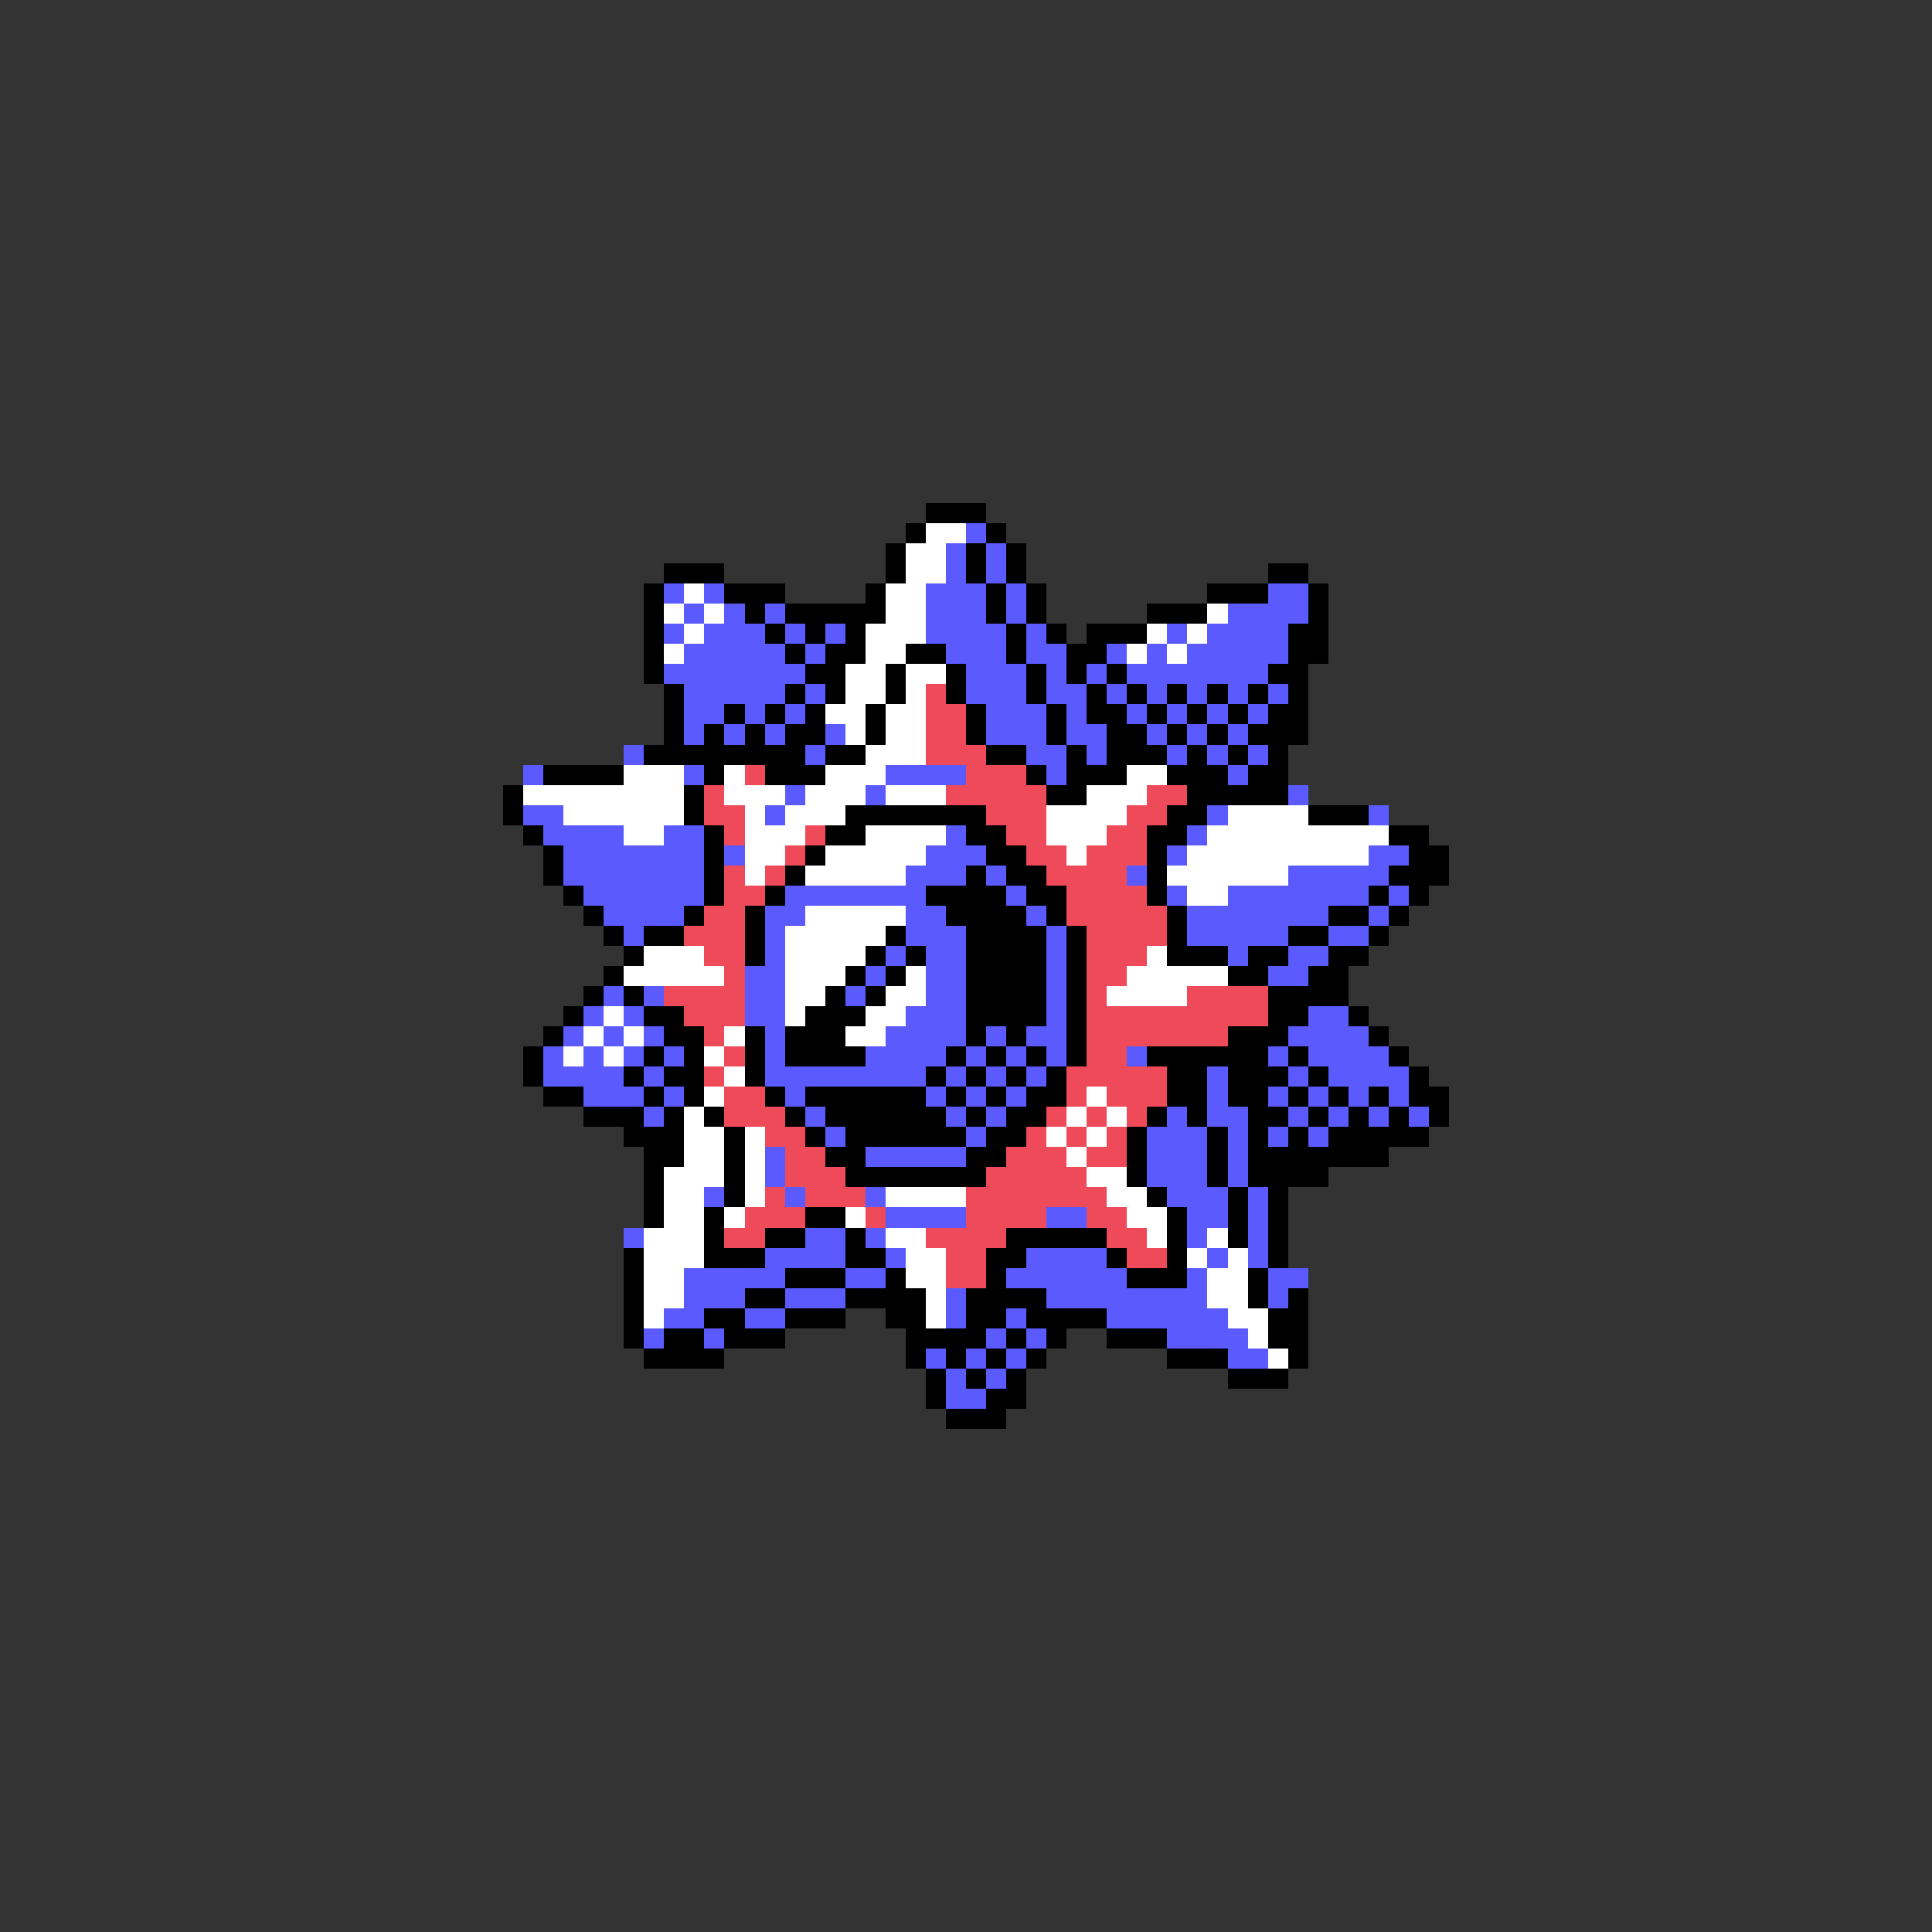 <svg xmlns="http://www.w3.org/2000/svg" viewBox="0 -0.5 96 96" shape-rendering="crispEdges">
<rect x="0" y="-0.5" width="96" height="96" fill="#333333" stroke="none"/>
<path stroke="#000000" d="M46 25h3M45 26h1M49 26h1M44 27h1M48 27h1M50 27h1M33 28h3M44 28h1M48 28h1M50 28h1M63 28h2M32 29h1M36 29h3M43 29h1M49 29h1M51 29h1M60 29h3M65 29h1M32 30h1M37 30h1M39 30h5M49 30h1M51 30h1M57 30h3M65 30h1M32 31h1M38 31h1M40 31h1M42 31h1M50 31h1M52 31h1M54 31h3M64 31h2M32 32h1M39 32h1M41 32h2M45 32h2M50 32h1M53 32h2M64 32h2M32 33h1M40 33h2M44 33h1M47 33h1M51 33h1M53 33h1M55 33h1M63 33h2M33 34h1M39 34h1M41 34h1M44 34h1M47 34h1M51 34h1M54 34h1M56 34h1M58 34h1M60 34h1M62 34h1M64 34h1M33 35h1M36 35h1M38 35h1M40 35h1M43 35h1M48 35h1M52 35h1M54 35h2M57 35h1M59 35h1M61 35h1M63 35h2M33 36h1M35 36h1M37 36h1M39 36h2M43 36h1M48 36h1M52 36h1M55 36h2M58 36h1M60 36h1M62 36h3M32 37h8M41 37h2M49 37h2M53 37h1M55 37h3M59 37h1M61 37h1M63 37h1M27 38h4M35 38h1M38 38h3M51 38h1M53 38h3M58 38h3M62 38h2M25 39h1M34 39h1M52 39h2M59 39h5M25 40h1M34 40h1M42 40h7M58 40h2M65 40h3M26 41h1M35 41h1M41 41h2M48 41h2M57 41h2M69 41h2M27 42h1M35 42h1M40 42h1M49 42h2M57 42h1M70 42h2M27 43h1M35 43h1M39 43h1M48 43h1M50 43h2M57 43h1M69 43h3M28 44h1M35 44h1M38 44h1M46 44h4M51 44h2M57 44h1M68 44h1M70 44h1M29 45h1M34 45h1M37 45h1M47 45h4M52 45h1M58 45h1M66 45h2M69 45h1M30 46h1M32 46h2M37 46h1M44 46h1M48 46h4M53 46h1M58 46h1M64 46h2M68 46h1M31 47h1M37 47h1M43 47h1M45 47h1M48 47h4M53 47h1M58 47h3M62 47h2M66 47h2M30 48h1M42 48h1M44 48h1M48 48h4M53 48h1M61 48h2M65 48h2M29 49h1M31 49h1M41 49h1M43 49h1M48 49h4M53 49h1M63 49h4M28 50h1M32 50h2M40 50h3M48 50h4M53 50h1M63 50h2M67 50h1M27 51h1M33 51h2M37 51h1M39 51h3M48 51h1M50 51h1M53 51h1M61 51h3M68 51h1M26 52h1M32 52h1M34 52h1M37 52h1M39 52h4M47 52h1M49 52h1M51 52h1M53 52h1M57 52h6M64 52h1M69 52h1M26 53h1M31 53h1M33 53h2M37 53h1M46 53h1M48 53h1M50 53h1M52 53h1M58 53h2M61 53h3M65 53h1M70 53h1M27 54h2M32 54h1M34 54h1M38 54h1M40 54h6M47 54h1M49 54h1M51 54h2M58 54h2M61 54h2M64 54h1M66 54h1M68 54h1M70 54h2M29 55h3M33 55h1M35 55h1M39 55h1M41 55h6M48 55h1M50 55h2M57 55h1M59 55h1M62 55h2M65 55h1M67 55h1M69 55h1M71 55h1M31 56h3M36 56h1M40 56h1M42 56h6M49 56h2M56 56h1M60 56h1M62 56h1M64 56h1M66 56h5M32 57h2M36 57h1M41 57h2M48 57h2M56 57h1M60 57h1M62 57h7M32 58h1M36 58h1M42 58h7M56 58h1M60 58h1M62 58h4M32 59h1M36 59h1M57 59h1M61 59h1M63 59h1M32 60h1M35 60h1M40 60h2M58 60h1M61 60h1M63 60h1M35 61h1M38 61h2M42 61h1M50 61h5M58 61h1M61 61h1M63 61h1M31 62h1M35 62h3M42 62h2M49 62h2M55 62h1M58 62h1M63 62h1M31 63h1M39 63h3M44 63h1M49 63h1M56 63h3M62 63h1M31 64h1M37 64h2M42 64h4M48 64h4M62 64h1M64 64h1M31 65h1M35 65h2M39 65h3M44 65h2M48 65h2M51 65h4M63 65h2M31 66h1M33 66h2M36 66h3M45 66h4M50 66h1M52 66h1M55 66h3M63 66h2M32 67h4M45 67h1M47 67h1M49 67h1M51 67h1M58 67h3M64 67h1M46 68h1M48 68h1M50 68h1M61 68h3M46 69h1M49 69h2M47 70h3" />
<path stroke="#ffffff" d="M46 26h2M45 27h2M45 28h2M34 29h1M44 29h2M33 30h1M35 30h1M44 30h2M60 30h1M34 31h1M43 31h3M57 31h1M59 31h1M33 32h1M43 32h2M56 32h1M58 32h1M42 33h2M45 33h2M42 34h2M45 34h1M41 35h2M44 35h2M42 36h1M44 36h2M43 37h3M31 38h3M36 38h1M41 38h3M56 38h2M26 39h8M36 39h3M40 39h3M44 39h3M54 39h3M28 40h6M37 40h1M39 40h3M52 40h4M61 40h4M31 41h2M37 41h3M43 41h4M52 41h3M60 41h9M37 42h2M41 42h5M53 42h1M59 42h9M37 43h1M40 43h5M58 43h6M59 44h2M40 45h5M39 46h5M32 47h3M39 47h4M57 47h1M31 48h5M39 48h3M45 48h1M56 48h5M39 49h2M44 49h2M55 49h4M30 50h1M39 50h1M43 50h2M29 51h1M31 51h1M36 51h1M42 51h2M28 52h1M30 52h1M35 52h1M36 53h1M35 54h1M54 54h1M34 55h1M53 55h1M55 55h1M34 56h2M37 56h1M52 56h1M54 56h1M34 57h2M37 57h1M53 57h1M33 58h3M37 58h1M54 58h2M33 59h2M37 59h1M44 59h4M55 59h2M33 60h2M36 60h1M42 60h1M56 60h2M32 61h3M44 61h2M57 61h1M60 61h1M32 62h3M45 62h2M59 62h1M61 62h1M32 63h2M45 63h2M60 63h2M32 64h2M46 64h1M60 64h2M32 65h1M46 65h1M61 65h2M62 66h1M63 67h1" />
<path stroke="#5a5aff" d="M48 26h1M47 27h1M49 27h1M47 28h1M49 28h1M33 29h1M35 29h1M46 29h3M50 29h1M63 29h2M34 30h1M36 30h1M38 30h1M46 30h3M50 30h1M61 30h4M33 31h1M35 31h3M39 31h1M41 31h1M46 31h4M51 31h1M58 31h1M60 31h4M34 32h5M40 32h1M47 32h3M51 32h2M55 32h1M57 32h1M59 32h5M33 33h7M48 33h3M52 33h1M54 33h1M56 33h7M34 34h5M40 34h1M48 34h3M52 34h2M55 34h1M57 34h1M59 34h1M61 34h1M63 34h1M34 35h2M37 35h1M39 35h1M49 35h3M53 35h1M56 35h1M58 35h1M60 35h1M62 35h1M34 36h1M36 36h1M38 36h1M41 36h1M49 36h3M53 36h2M57 36h1M59 36h1M61 36h1M31 37h1M40 37h1M51 37h2M54 37h1M58 37h1M60 37h1M62 37h1M26 38h1M34 38h1M44 38h4M52 38h1M61 38h1M39 39h1M43 39h1M64 39h1M26 40h2M38 40h1M60 40h1M68 40h1M27 41h4M33 41h2M47 41h1M59 41h1M28 42h7M36 42h1M46 42h3M58 42h1M68 42h2M28 43h7M45 43h3M49 43h1M56 43h1M64 43h5M29 44h6M39 44h7M50 44h1M58 44h1M61 44h7M69 44h1M30 45h4M38 45h2M45 45h2M51 45h1M59 45h7M68 45h1M31 46h1M38 46h1M45 46h3M52 46h1M59 46h5M66 46h2M38 47h1M44 47h1M46 47h2M52 47h1M61 47h1M64 47h2M37 48h2M43 48h1M46 48h2M52 48h1M63 48h2M30 49h1M32 49h1M37 49h2M42 49h1M46 49h2M52 49h1M29 50h1M31 50h1M37 50h2M45 50h3M52 50h1M65 50h2M28 51h1M30 51h1M32 51h1M38 51h1M44 51h4M49 51h1M51 51h2M64 51h4M27 52h1M29 52h1M31 52h1M33 52h1M38 52h1M43 52h4M48 52h1M50 52h1M52 52h1M56 52h1M63 52h1M65 52h4M27 53h4M32 53h1M38 53h8M47 53h1M49 53h1M51 53h1M60 53h1M64 53h1M66 53h4M29 54h3M33 54h1M39 54h1M46 54h1M48 54h1M50 54h1M60 54h1M63 54h1M65 54h1M67 54h1M69 54h1M32 55h1M40 55h1M47 55h1M49 55h1M58 55h1M60 55h2M64 55h1M66 55h1M68 55h1M70 55h1M41 56h1M48 56h1M57 56h3M61 56h1M63 56h1M65 56h1M38 57h1M43 57h5M57 57h3M61 57h1M38 58h1M57 58h3M61 58h1M35 59h1M39 59h1M43 59h1M58 59h3M62 59h1M44 60h4M52 60h2M59 60h2M62 60h1M31 61h1M40 61h2M43 61h1M59 61h1M62 61h1M38 62h4M44 62h1M51 62h4M60 62h1M62 62h1M34 63h5M42 63h2M50 63h6M59 63h1M63 63h2M34 64h3M39 64h3M47 64h1M52 64h8M63 64h1M33 65h2M37 65h2M47 65h1M50 65h1M55 65h6M32 66h1M35 66h1M49 66h1M51 66h1M58 66h4M46 67h1M48 67h1M50 67h1M61 67h2M47 68h1M49 68h1M47 69h2" />
<path stroke="#ef4a5a" d="M46 34h1M46 35h2M46 36h2M46 37h3M37 38h1M48 38h3M35 39h1M47 39h5M57 39h2M35 40h2M49 40h3M56 40h2M36 41h1M40 41h1M50 41h2M55 41h2M39 42h1M51 42h2M54 42h3M36 43h1M38 43h1M52 43h4M36 44h2M53 44h4M35 45h2M53 45h5M34 46h3M54 46h4M35 47h2M54 47h3M36 48h1M54 48h2M33 49h4M54 49h1M59 49h4M34 50h3M54 50h9M35 51h1M54 51h7M36 52h1M54 52h2M35 53h1M53 53h5M36 54h2M53 54h1M55 54h3M36 55h3M52 55h1M54 55h1M56 55h1M38 56h2M51 56h1M53 56h1M55 56h1M39 57h2M50 57h3M54 57h2M39 58h3M49 58h5M38 59h1M40 59h3M48 59h7M37 60h3M43 60h1M48 60h4M54 60h2M36 61h2M46 61h4M55 61h2M47 62h2M56 62h2M47 63h2" />
</svg>